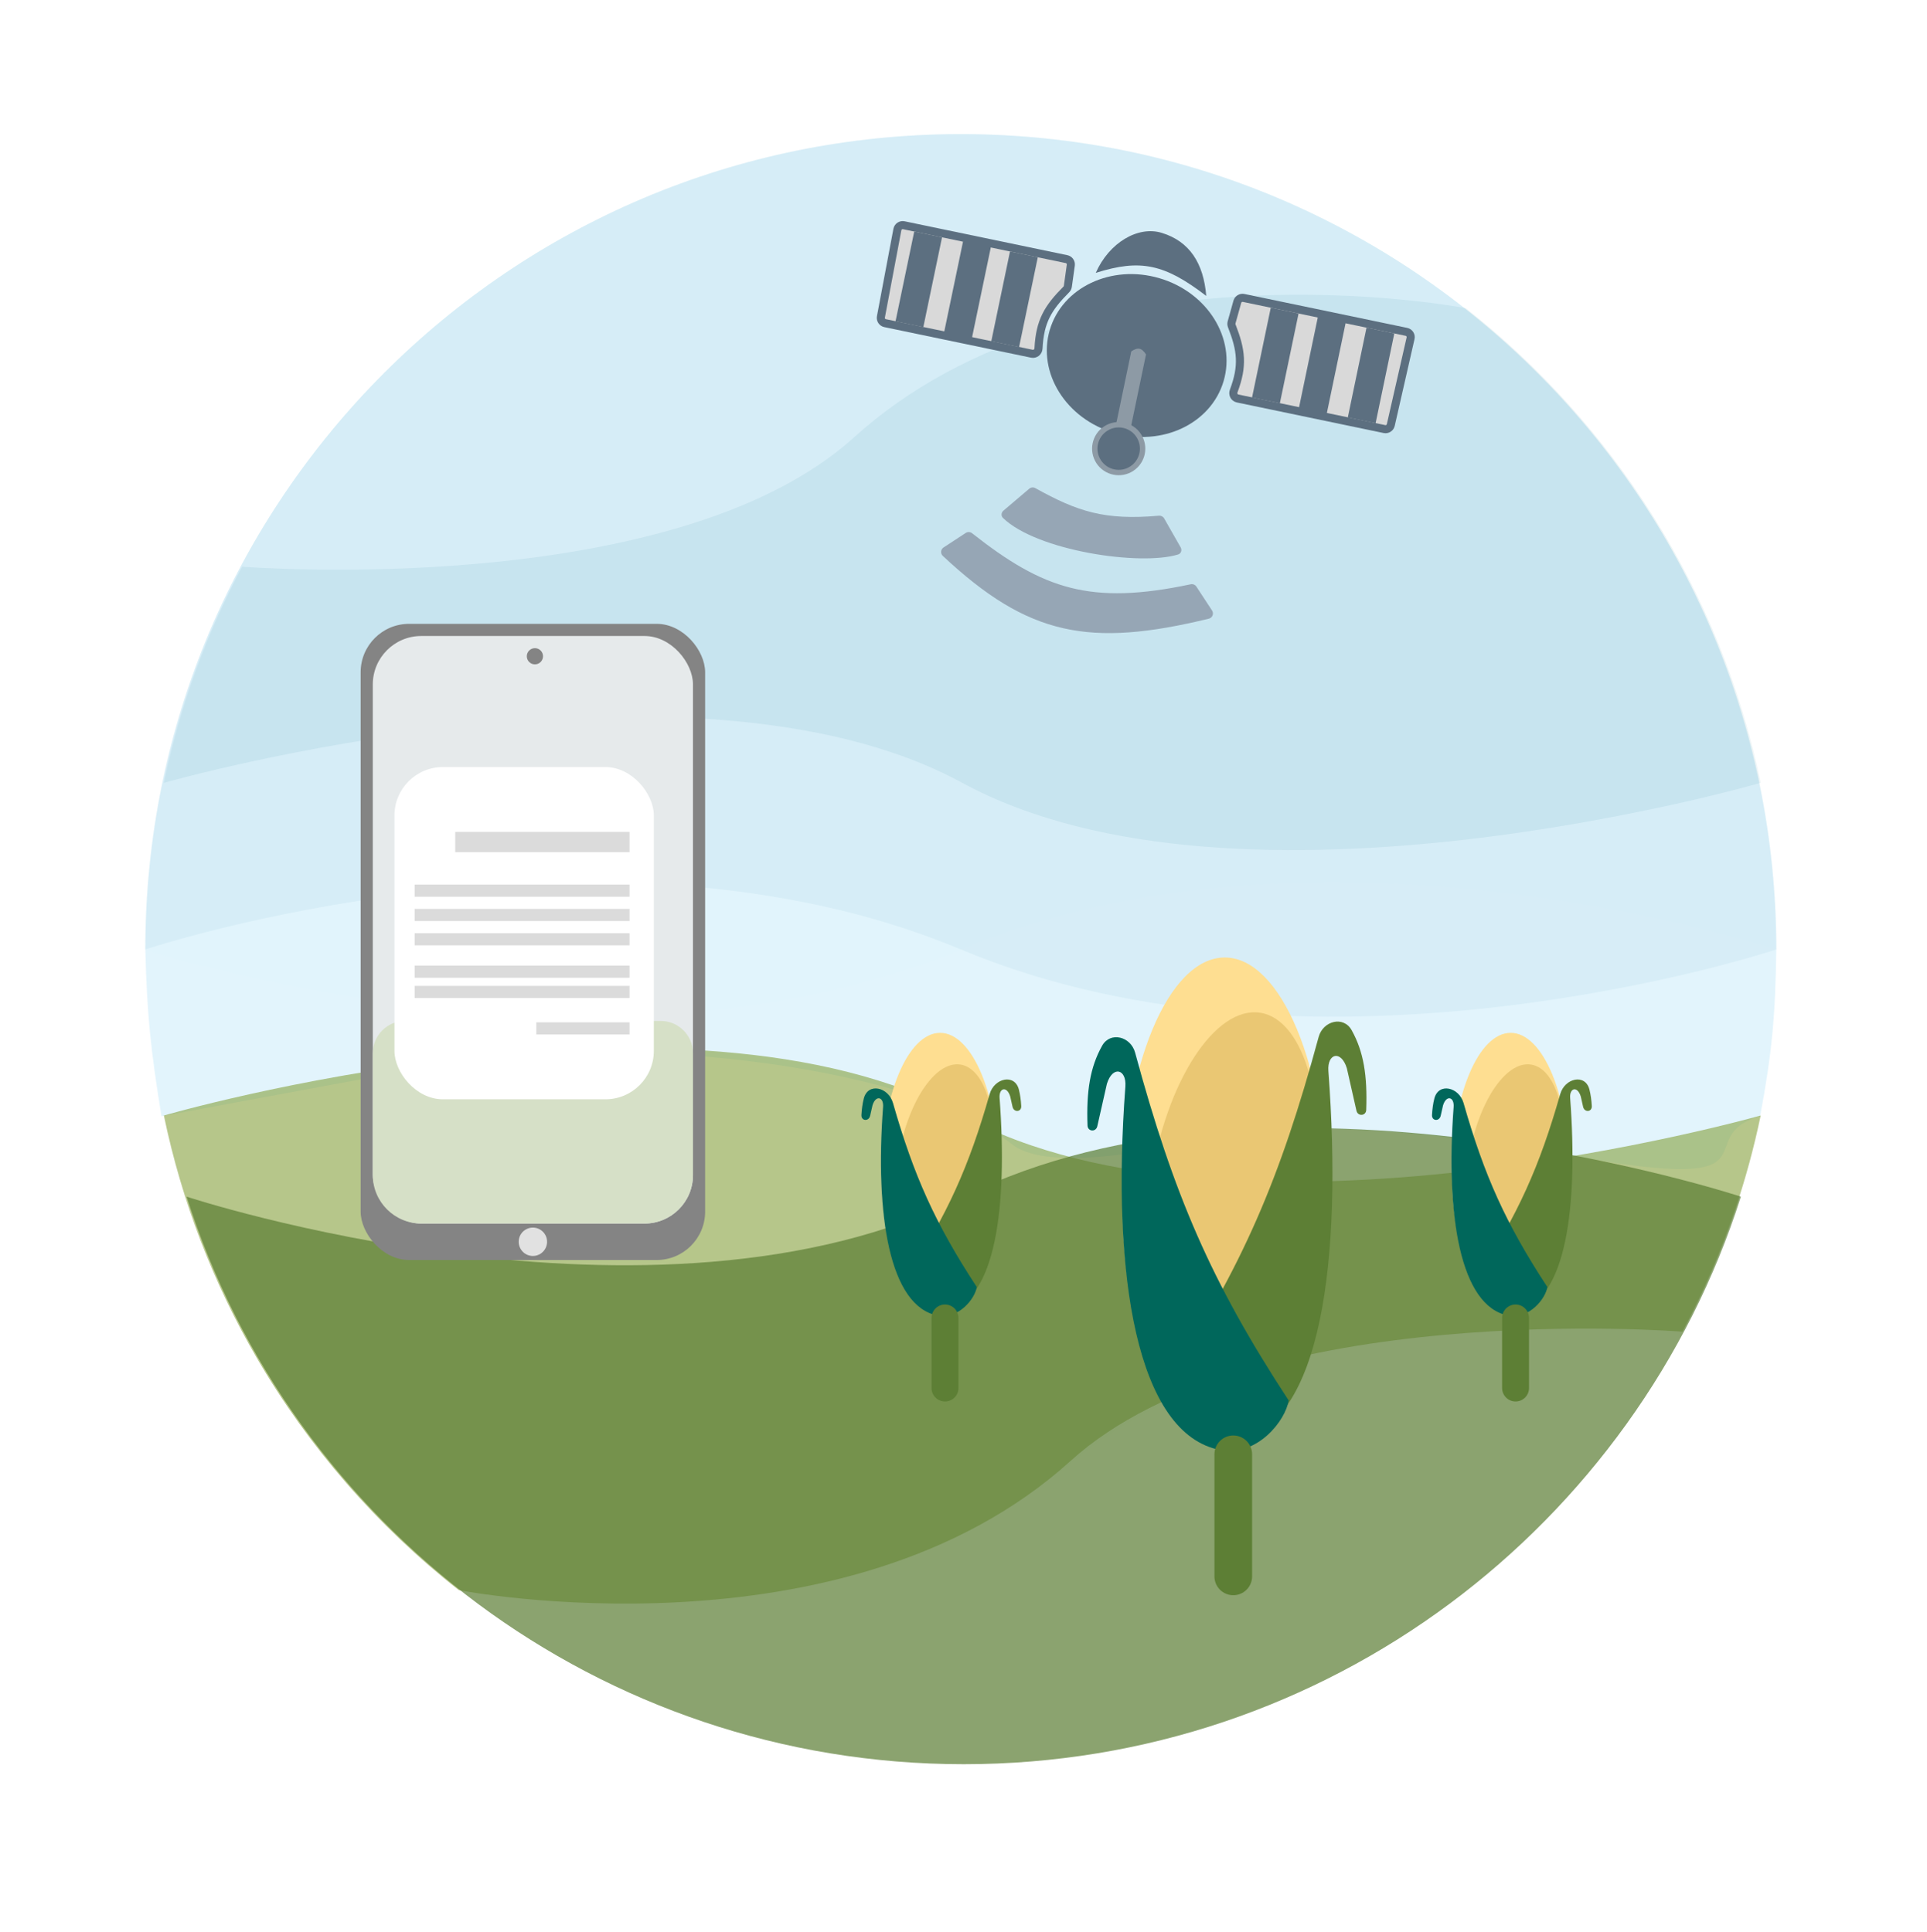 <svg width="358" height="359" viewBox="0 0 358 359" fill="none" xmlns="http://www.w3.org/2000/svg">
    <defs>
        <filter id="filter0_d_583_4222" x="0" y="0.922" width="358" height="358" filterUnits="userSpaceOnUse" color-interpolation-filters="sRGB">
            <feFlood flood-opacity="0" result="BackgroundImageFix"/>
            <feColorMatrix in="SourceAlpha" type="matrix" values="0 0 0 0 0 0 0 0 0 0 0 0 0 0 0 0 0 0 127 0" result="hardAlpha"/>
            <feOffset dy="4"/>
            <feGaussianBlur stdDeviation="8"/>
            <feComposite in2="hardAlpha" operator="out"/>
            <feColorMatrix type="matrix" values="0 0 0 0 0.396 0 0 0 0 0.35 0 0 0 0 0.272 0 0 0 0.15 0"/>
            <feBlend mode="normal" in2="BackgroundImageFix" result="effect1_dropShadow_583_4222"/>
            <feBlend mode="normal" in="SourceGraphic" in2="effect1_dropShadow_583_4222" result="shape"/>
        </filter>
        <filter id="filter1_d_583_4222" x="195" y="170.922" width="65.859" height="132.5" filterUnits="userSpaceOnUse" color-interpolation-filters="sRGB">
            <feFlood flood-opacity="0" result="BackgroundImageFix"/>
            <feColorMatrix in="SourceAlpha" type="matrix" values="0 0 0 0 0 0 0 0 0 0 0 0 0 0 0 0 0 0 127 0" result="hardAlpha"/>
            <feOffset dx="5" dy="5"/>
            <feGaussianBlur stdDeviation="3.5"/>
            <feComposite in2="hardAlpha" operator="out"/>
            <feColorMatrix type="matrix" values="0 0 0 0 0.19 0 0 0 0 0.254 0 0 0 0 0.115 0 0 0 0.25 0"/>
            <feBlend mode="normal" in2="BackgroundImageFix" result="effect1_dropShadow_583_4222"/>
            <feBlend mode="normal" in="SourceGraphic" in2="effect1_dropShadow_583_4222" result="shape"/>
        </filter>
        <filter id="filter2_d_583_4222" x="153.034" y="184.922" width="43.694" height="82.5" filterUnits="userSpaceOnUse" color-interpolation-filters="sRGB">
            <feFlood flood-opacity="0" result="BackgroundImageFix"/>
            <feColorMatrix in="SourceAlpha" type="matrix" values="0 0 0 0 0 0 0 0 0 0 0 0 0 0 0 0 0 0 127 0" result="hardAlpha"/>
            <feOffset dx="5" dy="5"/>
            <feGaussianBlur stdDeviation="3.5"/>
            <feComposite in2="hardAlpha" operator="out"/>
            <feColorMatrix type="matrix" values="0 0 0 0 0.19 0 0 0 0 0.254 0 0 0 0 0.115 0 0 0 0.25 0"/>
            <feBlend mode="normal" in2="BackgroundImageFix" result="effect1_dropShadow_583_4222"/>
            <feBlend mode="normal" in="SourceGraphic" in2="effect1_dropShadow_583_4222" result="shape"/>
        </filter>
        <filter id="filter3_d_583_4222" x="259.034" y="184.922" width="43.694" height="82.5" filterUnits="userSpaceOnUse" color-interpolation-filters="sRGB">
            <feFlood flood-opacity="0" result="BackgroundImageFix"/>
            <feColorMatrix in="SourceAlpha" type="matrix" values="0 0 0 0 0 0 0 0 0 0 0 0 0 0 0 0 0 0 127 0" result="hardAlpha"/>
            <feOffset dx="5" dy="5"/>
            <feGaussianBlur stdDeviation="3.5"/>
            <feComposite in2="hardAlpha" operator="out"/>
            <feColorMatrix type="matrix" values="0 0 0 0 0.19 0 0 0 0 0.254 0 0 0 0 0.115 0 0 0 0.25 0"/>
            <feBlend mode="normal" in2="BackgroundImageFix" result="effect1_dropShadow_583_4222"/>
            <feBlend mode="normal" in="SourceGraphic" in2="effect1_dropShadow_583_4222" result="shape"/>
        </filter>
        <filter id="filter4_d_583_4222" x="150.888" y="29.082" width="123.943" height="100.562" filterUnits="userSpaceOnUse" color-interpolation-filters="sRGB">
            <feFlood flood-opacity="0" result="BackgroundImageFix"/>
            <feColorMatrix in="SourceAlpha" type="matrix" values="0 0 0 0 0 0 0 0 0 0 0 0 0 0 0 0 0 0 127 0" result="hardAlpha"/>
            <feOffset dx="3" dy="3"/>
            <feGaussianBlur stdDeviation="6"/>
            <feComposite in2="hardAlpha" operator="out"/>
            <feColorMatrix type="matrix" values="0 0 0 0 0.17 0 0 0 0 0.213 0 0 0 0 0.237 0 0 0 0.2 0"/>
            <feBlend mode="normal" in2="BackgroundImageFix" result="effect1_dropShadow_583_4222"/>
            <feBlend mode="normal" in="SourceGraphic" in2="effect1_dropShadow_583_4222" result="shape"/>
        </filter>
        <filter id="filter5_d_583_4222" x="63" y="111.922" width="72" height="126.212" filterUnits="userSpaceOnUse" color-interpolation-filters="sRGB">
            <feFlood flood-opacity="0" result="BackgroundImageFix"/>
            <feColorMatrix in="SourceAlpha" type="matrix" values="0 0 0 0 0 0 0 0 0 0 0 0 0 0 0 0 0 0 127 0" result="hardAlpha"/>
            <feOffset dx="2" dy="2"/>
            <feGaussianBlur stdDeviation="2"/>
            <feComposite in2="hardAlpha" operator="out"/>
            <feColorMatrix type="matrix" values="0 0 0 0 0.163 0 0 0 0 0.163 0 0 0 0 0.163 0 0 0 0.2 0"/>
            <feBlend mode="normal" in2="BackgroundImageFix" result="effect1_dropShadow_583_4222"/>
            <feBlend mode="normal" in="SourceGraphic" in2="effect1_dropShadow_583_4222" result="shape"/>
        </filter>
    </defs>
<g filter="url(#filter0_d_583_4222)">
<circle cx="179" cy="175.922" r="163" fill="white"/>
</g>
<path d="M178.5 24.922C262.171 24.922 330 92.751 330 176.422C330 176.422 245.642 204.541 178.5 176.422C111.358 148.303 27 176.422 27 176.422C27 92.751 94.829 24.922 178.5 24.922Z" fill="#448CA5" fill-opacity="0.1"/>
<path d="M330 176.422C330 92.751 262.171 24.922 178.5 24.922C94.829 24.922 27 92.751 27 176.422C27.294 188.732 28.049 195.413 30 207.422L84 197.422C120 192.06 170 198.308 188 212.615C193.867 217.278 210.993 215.057 231.417 209.943C249.463 208.966 269.066 210.626 293 214.922C332 221.922 313.475 211.234 327 207.422C329.232 195.486 329.836 188.668 330 176.422Z" fill="#B6E5F7" fill-opacity="0.4"/>
<path d="M178.5 24.922C94.829 24.922 27 92.751 27 176.422C27 176.422 111.358 204.541 178.5 176.422C245.642 148.303 330 176.422 330 176.422C330 92.751 262.171 24.922 178.5 24.922Z" fill="#7ED0E8" fill-opacity="0.01"/>
<path d="M158.65 81.279C125.021 111.73 44.989 105.291 44.989 105.291C38.35 117.747 33.4 131.239 30.443 145.462C30.443 145.462 127.897 117.763 178.771 145.462C230.419 173.581 327.099 145.462 327.099 145.462C319.709 109.904 299.855 78.915 272.311 57.268C272.311 57.268 200.578 43.314 158.65 81.279Z" fill="#448CA5" fill-opacity="0.1"/>
<path d="M312.554 247.453C312.554 247.453 232.522 241.014 198.893 271.465C156.965 309.43 85.232 295.476 85.232 295.476C70.121 283.6 57.324 268.912 47.63 252.2C39.655 238.451 33.779 223.332 30.444 207.282C30.444 207.282 127.124 179.163 178.772 207.282C229.646 234.981 327.1 207.282 327.1 207.282C325.868 213.207 324.291 219.005 322.389 224.654C319.726 232.566 316.427 240.186 312.554 247.453Z" fill="#86A03D" fill-opacity="0.6"/>
<path d="M199.465 271.465C237.003 240.149 313.126 247.453 313.126 247.453C317 240.186 320.298 232.567 322.961 224.655C322.961 224.655 227.821 247.453 185.582 238.427C143.342 229.401 48.202 252.2 48.202 252.2C57.896 268.912 70.693 283.601 85.804 295.477C85.804 295.477 153.793 309.567 199.465 271.465Z" fill="#618237" fill-opacity="0.01"/>
<path d="M34.664 222.359C54.15 283.521 111.423 327.822 179.043 327.822C246.663 327.822 303.936 283.521 323.421 222.359C323.421 222.359 236.429 193.666 179.043 222.359C121.656 251.052 34.664 222.359 34.664 222.359Z" fill="#5A7C32" fill-opacity="0.7"/>
<g filter="url(#filter1_d_583_4222)">
<ellipse cx="222.534" cy="218.553" rx="18.991" ry="45.631" fill="#FEDE91"/>
<ellipse cx="223.892" cy="216.808" rx="15.298" ry="34.025" transform="rotate(8.847 223.892 216.808)" fill="#EAC773"/>
<path d="M246.109 186.424C248.348 190.43 249.047 194.881 248.818 201.245C248.777 202.381 247.256 202.496 247.004 201.387L245.218 193.496C244.163 190.067 241.539 190.699 241.789 194.023C244.426 229.103 240.47 259.7 224.908 262.601C218.05 263.88 214.094 258.908 211.456 252.314C225.878 230.29 232.818 214.076 239.979 187.692C240.795 184.688 244.59 183.706 246.109 186.424Z" fill="#5D7F35"/>
<path d="M199.75 189.325C197.512 193.331 196.812 197.782 197.041 204.147C197.082 205.283 198.604 205.397 198.855 204.289L200.642 196.397C201.697 192.968 204.32 193.6 204.071 196.924C201.433 232.005 206.181 261.546 221.743 264.447C228.6 265.726 233.876 258.908 234.403 255.216C219.981 233.191 213.042 216.977 205.88 190.594C205.065 187.589 201.269 186.607 199.75 189.325Z" fill="#00675B"/>
<path d="M224.117 265.238L224.117 287.922" stroke="#5D7F35" stroke-width="7" stroke-linecap="round"/>
</g>
<g filter="url(#filter2_d_583_4222)">
<ellipse cx="169.654" cy="213.11" rx="10.899" ry="26.188" fill="#FEDE91"/>
<ellipse cx="170.434" cy="212.109" rx="8.78" ry="19.527" transform="rotate(8.847 170.434 212.109)" fill="#EAC773"/>
<path d="M184.29 197.468C184.525 198.4 184.665 199.405 184.726 200.52C184.788 201.655 183.362 201.774 183.111 200.665L182.673 198.729C182.067 196.762 180.561 197.124 180.705 199.032C182.218 219.165 179.948 236.725 171.017 238.39C167.081 239.124 164.81 236.271 163.296 232.486C171.031 220.675 175.015 211.776 178.858 198.306C179.712 195.312 183.529 194.45 184.29 197.468Z" fill="#5D7F35"/>
<path d="M155.472 199.133C155.237 200.065 155.097 201.07 155.036 202.185C154.974 203.32 156.401 203.439 156.652 202.33L157.09 200.394C157.696 198.427 159.201 198.789 159.058 200.697C157.544 220.83 160.269 237.784 169.2 239.45C173.136 240.183 176.163 236.271 176.466 234.151C168.732 222.34 164.748 213.441 160.905 199.971C160.051 196.977 156.234 196.115 155.472 199.133Z" fill="#00675B"/>
<path d="M170.562 239.903L170.563 252.922" stroke="#5D7F35" stroke-width="5" stroke-linecap="round"/>
</g>
<g filter="url(#filter3_d_583_4222)">
<ellipse cx="275.654" cy="213.11" rx="10.899" ry="26.188" fill="#FEDE91"/>
<ellipse cx="276.434" cy="212.109" rx="8.78" ry="19.527" transform="rotate(8.847 276.434 212.109)" fill="#EAC773"/>
<path d="M290.29 197.468C290.525 198.4 290.665 199.405 290.726 200.52C290.788 201.655 289.362 201.774 289.111 200.665L288.673 198.729C288.067 196.762 286.561 197.124 286.705 199.032C288.218 219.165 285.948 236.725 277.017 238.39C273.081 239.124 270.81 236.271 269.296 232.486C277.031 220.675 281.015 211.776 284.858 198.306C285.712 195.312 289.529 194.45 290.29 197.468Z" fill="#5D7F35"/>
<path d="M261.472 199.133C261.237 200.065 261.097 201.07 261.036 202.185C260.974 203.32 262.401 203.439 262.652 202.33L263.09 200.394C263.696 198.427 265.201 198.789 265.058 200.697C263.544 220.83 266.269 237.784 275.2 239.45C279.136 240.183 282.163 236.271 282.466 234.151C274.732 222.34 270.748 213.441 266.905 199.971C266.051 196.977 262.234 196.115 261.472 199.133Z" fill="#00675B"/>
<path d="M276.562 239.903L276.563 252.922" stroke="#5D7F35" stroke-width="5" stroke-linecap="round"/>
</g>
<g filter="url(#filter4_d_583_4222)">
<path d="M216.342 98.71L213.279 93.33C213.083 92.987 212.701 92.792 212.308 92.827C202.262 93.722 197.216 92.079 189.35 87.706C188.984 87.503 188.528 87.545 188.209 87.816L183.42 91.886C183.003 92.24 182.944 92.865 183.337 93.246C189.602 99.328 208.758 102.22 215.874 100.032C216.432 99.86 216.631 99.217 216.342 98.71Z" fill="#96A6B5"/>
<ellipse cx="208.175" cy="63.064" rx="16.832" ry="14.975" transform="rotate(-163.652 208.175 63.064)" fill="#5C6F80"/>
<path d="M206.486 79.283L209.906 62.862C209.094 61.622 208.41 61.48 207.169 62.292L206.885 63.66L203.749 78.713L206.486 79.283Z" fill="#8D9AA5"/>
<circle cx="204.832" cy="80.366" r="4.442" transform="rotate(146.767 204.832 80.366)" fill="#5C6F80" stroke="#8D9AA5"/>
<path d="M222.18 110.449L219.264 106C219.037 105.653 218.612 105.484 218.207 105.57C199.629 109.501 190.834 106.523 177.595 96.086C177.256 95.819 176.779 95.793 176.418 96.029L172.288 98.735C171.75 99.088 171.687 99.856 172.156 100.296C188.069 115.202 199.436 117.338 221.577 111.964C222.245 111.802 222.557 111.024 222.18 110.449Z" fill="#96A6B5"/>
<path d="M161.434 57.048L188.707 62.729C189.322 62.858 189.9 62.391 189.932 61.763C190.191 56.699 191.668 54.236 195.099 50.786C195.253 50.631 195.355 50.43 195.385 50.213L195.936 46.271C196.009 45.749 195.665 45.261 195.149 45.154L164.906 38.854C164.358 38.739 163.823 39.097 163.719 39.647L160.656 55.884C160.555 56.419 160.901 56.937 161.434 57.048Z" fill="#D9D9D9" stroke="#5C6F80" stroke-width="1.5"/>
<rect x="186.326" y="61.49" width="5.275" height="17.046" transform="rotate(-168.233 186.326 61.49)" fill="#5C6F80"/>
<rect x="177.559" y="59.838" width="5.275" height="17.75" transform="rotate(-168.233 177.559 59.838)" fill="#5C6F80"/>
<rect x="168.537" y="57.784" width="5.275" height="17.046" transform="rotate(-168.233 168.537 57.784)" fill="#5C6F80"/>
<path d="M254.202 76.73L226.93 71.049C226.314 70.921 225.971 70.262 226.192 69.674C227.976 64.928 227.606 62.08 225.838 57.547C225.758 57.343 225.746 57.118 225.804 56.907L226.874 53.073C227.015 52.566 227.525 52.255 228.041 52.362L258.284 58.663C258.832 58.777 259.18 59.318 259.055 59.864L255.381 75.973C255.26 76.505 254.736 76.841 254.202 76.73Z" fill="#D9D9D9" stroke="#5C6F80" stroke-width="1.5"/>
<rect width="5.275" height="17.046" transform="matrix(0.979 0.204 0.204 -0.979 229.607 70.863)" fill="#5C6F80"/>
<rect width="5.275" height="17.75" transform="matrix(0.979 0.204 0.204 -0.979 238.305 72.849)" fill="#5C6F80"/>
<rect width="5.275" height="17.046" transform="matrix(0.979 0.204 0.204 -0.979 247.396 74.569)" fill="#5C6F80"/>
<path d="M200.571 47.709C208.884 45.065 213.387 46.074 221.097 51.985C220.603 45.913 217.997 41.846 212.828 40.27C208.398 38.918 203.031 42.105 200.571 47.709Z" fill="#5C6F80"/>
</g>
<g filter="url(#filter5_d_583_4222)">
<rect x="65" y="113.922" width="64" height="118.212" rx="9" fill="#848484"/>
<rect x="67.259" y="116.181" width="59.482" height="109.176" rx="9" fill="#E6EAEB"/>
<circle cx="97" cy="228.746" r="2.635" fill="#E1E1E1"/>
<circle cx="97.376" cy="119.945" r="1.506" fill="#848484"/>
<path d="M67.259 193.71C67.259 190.396 69.945 187.71 73.259 187.71H120.741C124.055 187.71 126.741 190.396 126.741 193.71V216.357C126.741 221.328 122.712 225.357 117.741 225.357H76.259C71.288 225.357 67.259 221.328 67.259 216.357V193.71Z" fill="#D6E0C7"/>
</g>
<rect x="73.282" y="142.534" width="48.188" height="61.741" rx="9" fill="white"/>
<rect x="84.577" y="154.581" width="32.377" height="3.765" fill="#DBDBDB"/>
<rect x="77.047" y="164.369" width="39.906" height="2.259" fill="#DBDBDB"/>
<rect x="77.047" y="168.887" width="39.906" height="2.259" fill="#DBDBDB"/>
<rect x="77.047" y="173.404" width="39.906" height="2.259" fill="#DBDBDB"/>
<rect x="77.047" y="179.428" width="39.906" height="2.259" fill="#DBDBDB"/>
<rect x="77.047" y="183.192" width="39.906" height="2.259" fill="#DBDBDB"/>
<rect x="99.635" y="189.969" width="17.318" height="2.259" fill="#DBDBDB"/>

</svg>
